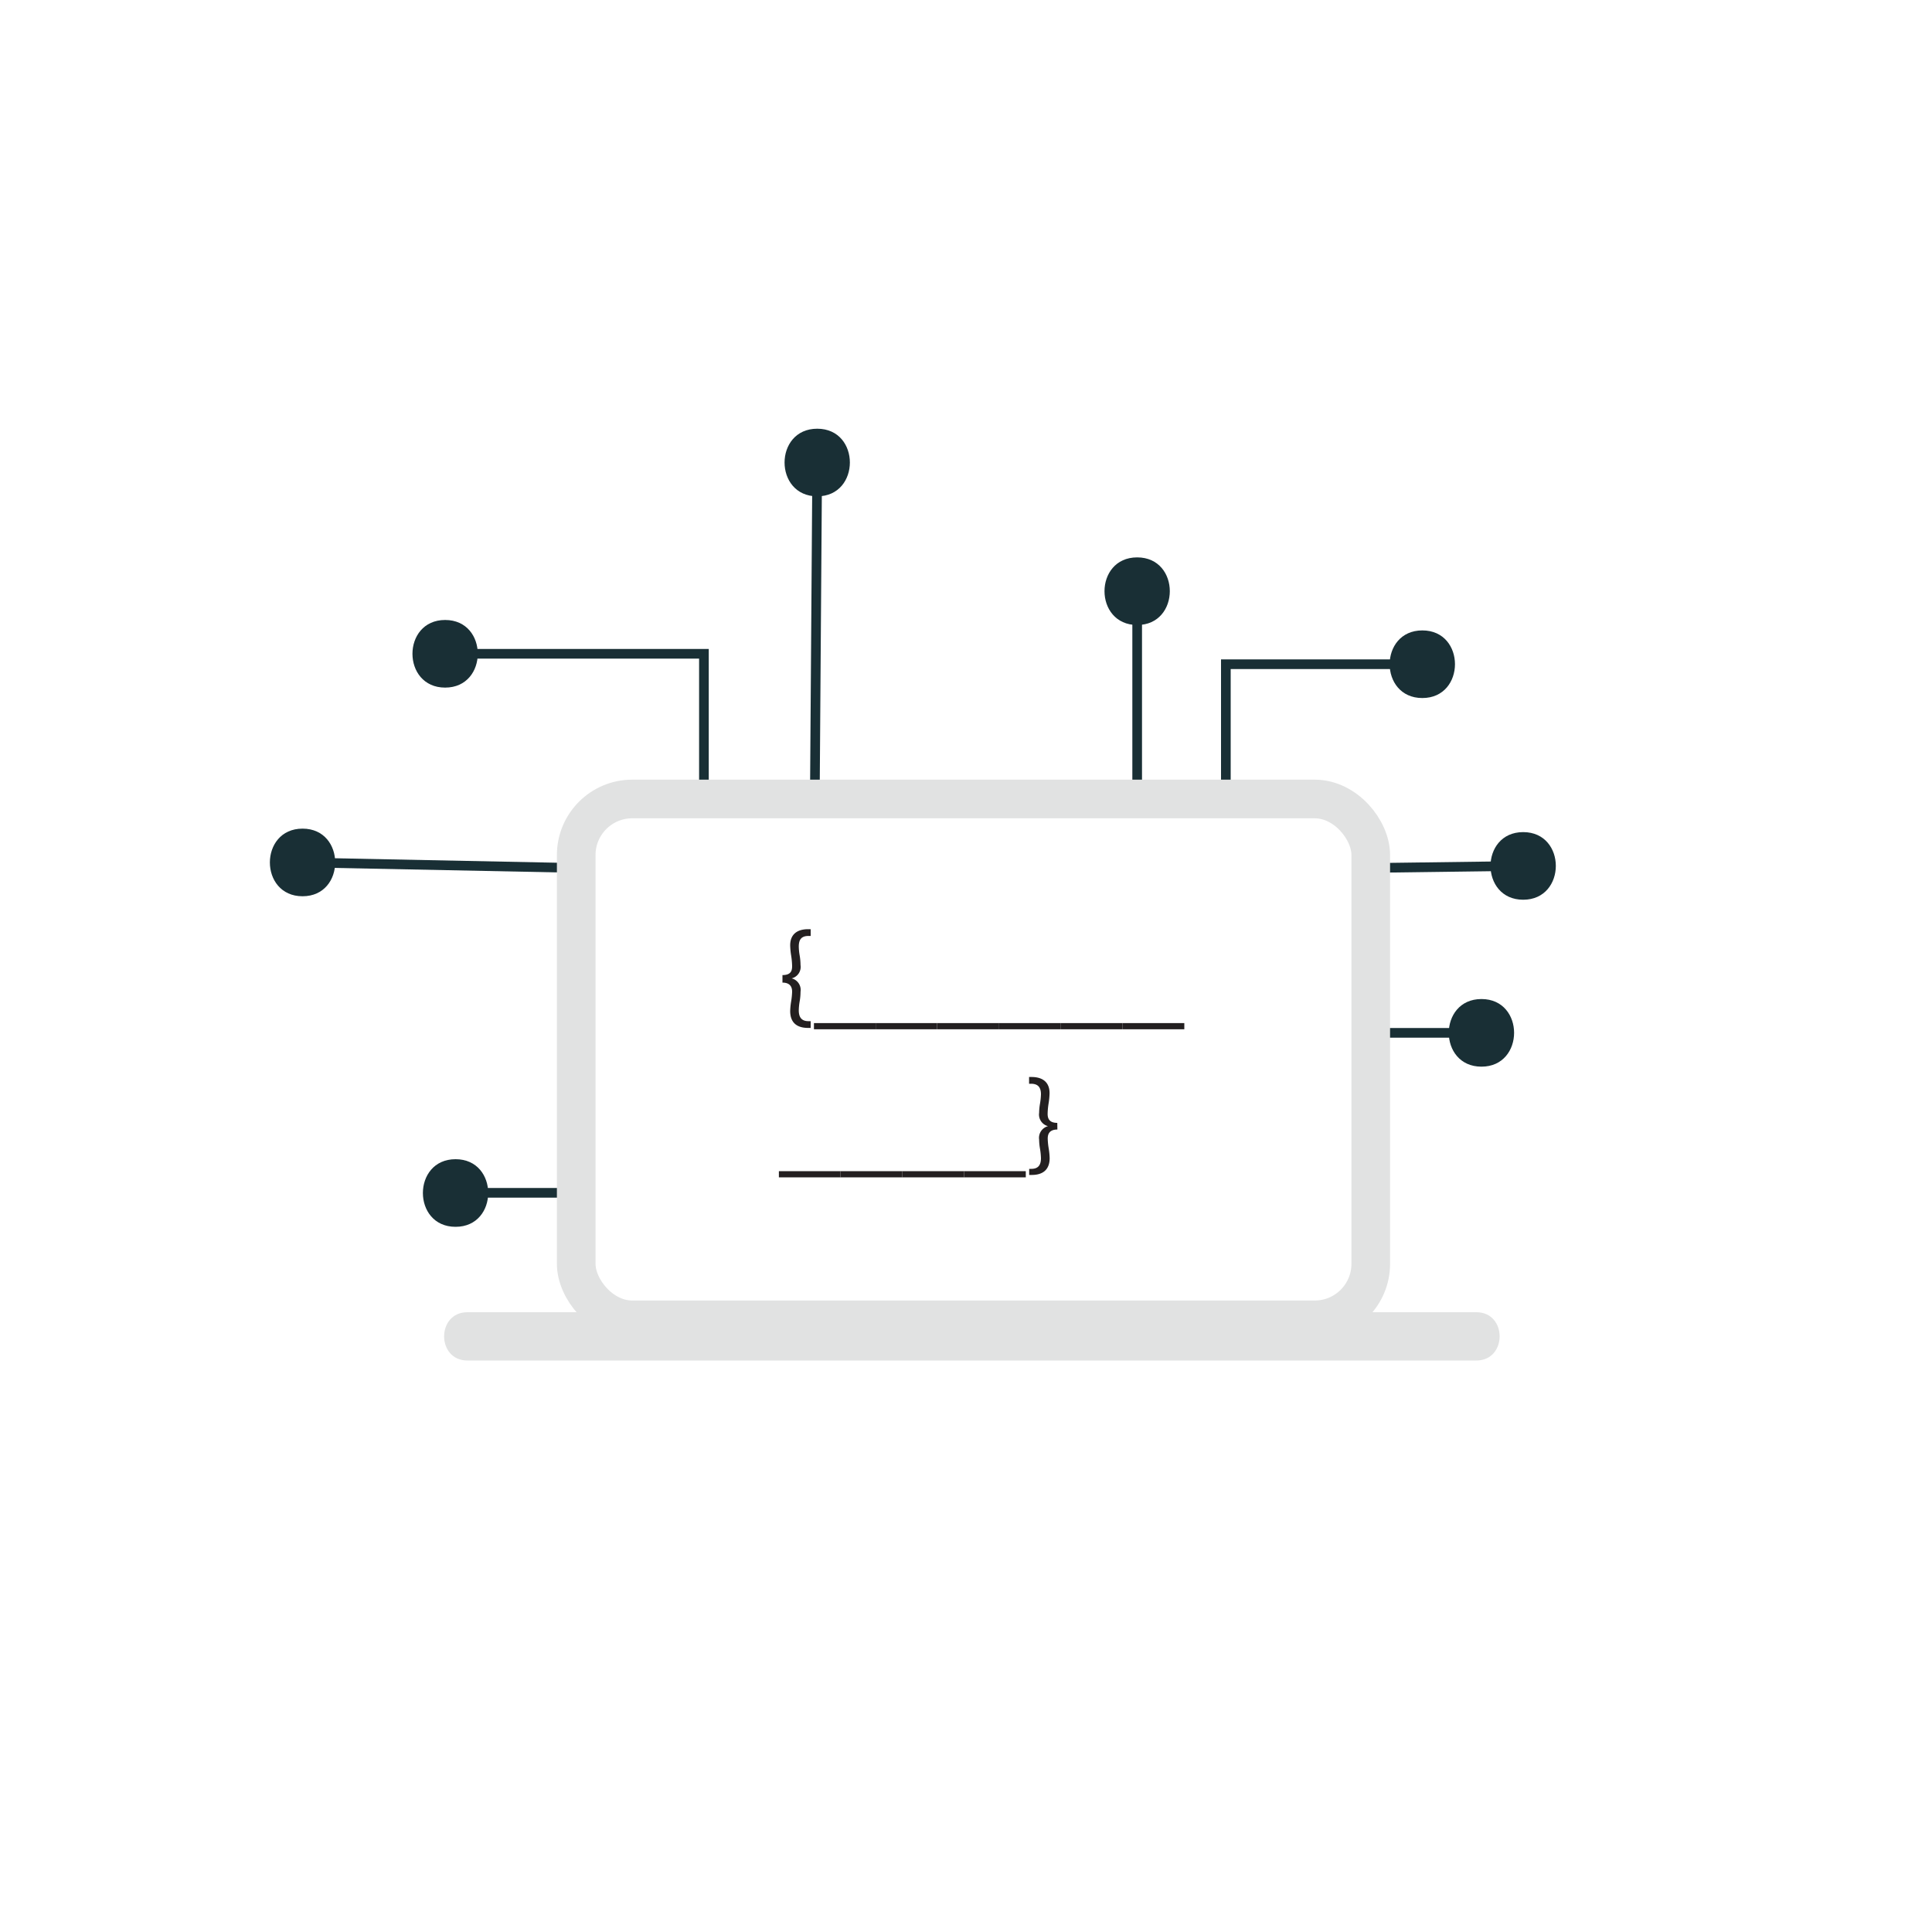 <svg id="ba76e760-01ef-4052-9cce-396e93be48fe" data-name="Layer 1" xmlns="http://www.w3.org/2000/svg" viewBox="0 0 200 200"><title>it and cse</title><rect width="200" height="200" fill="#fff"/><path d="M46.08,71.18c4.5,0,4.51-7,0-7s-4.51,7,0,7Z" fill="#192f35"/><path d="M84.6,51.38c4.5,0,4.51-7,0-7s-4.51,7,0,7Z" fill="#192f35"/><path d="M117.72,64.7c4.5,0,4.51-7,0-7s-4.51,7,0,7Z" fill="#192f35"/><path d="M147.24,72.26c4.5,0,4.51-7,0-7s-4.51,7,0,7Z" fill="#192f35"/><path d="M157.68,93.14c4.5,0,4.51-7,0-7s-4.51,7,0,7Z" fill="#192f35"/><path d="M153.36,110.42c4.5,0,4.51-7,0-7s-4.51,7,0,7Z" fill="#192f35"/><path d="M47.16,127c4.5,0,4.51-7,0-7s-4.51,7,0,7Z" fill="#192f35"/><path d="M31.32,92.78c4.5,0,4.51-7,0-7s-4.51,7,0,7Z" fill="#192f35"/><line x1="84.6" y1="47.88" x2="84.35" y2="82.71" fill="none" stroke="#192f35" stroke-miterlimit="10"/><line x1="117.72" y1="61.2" x2="117.72" y2="82.71" fill="none" stroke="#192f35" stroke-miterlimit="10"/><polyline points="147.24 68.76 126.9 68.76 126.9 81.36" fill="none" stroke="#192f35" stroke-miterlimit="10"/><line x1="157.68" y1="89.64" x2="141.9" y2="89.85" fill="none" stroke="#192f35" stroke-miterlimit="10"/><line x1="153.36" y1="106.92" x2="141.9" y2="106.92" fill="none" stroke="#192f35" stroke-miterlimit="10"/><polyline points="46.08 67.68 72.87 67.68 72.87 82.71" fill="none" stroke="#192f35" stroke-miterlimit="10"/><line x1="31.32" y1="89.28" x2="59.65" y2="89.85" fill="none" stroke="#192f35" stroke-miterlimit="10"/><line x1="47.16" y1="123.48" x2="59.65" y2="123.48" fill="none" stroke="#192f35" stroke-miterlimit="10"/><rect x="59.65" y="82.71" width="82.25" height="53.92" rx="5.8" fill="none" stroke="#e1e2e2" stroke-miterlimit="10" stroke-width="4"/><path d="M48.39,140.84H152.83c3.21,0,3.22-5,0-5H48.39c-3.22,0-3.22,5,0,5Z" fill="#e1e2e2"/><path d="M81,100.94c.91,0,1-.49,1-.94a7.89,7.89,0,0,0-.1-1.08,7.46,7.46,0,0,1-.1-1.06c0-1.17.76-1.67,1.85-1.67h.27v.7h-.23c-.76,0-1,.41-1,1.1a5.72,5.72,0,0,0,.09.91,6.14,6.14,0,0,1,.09,1,1.22,1.22,0,0,1-.92,1.38v0a1.23,1.23,0,0,1,.92,1.39,5.82,5.82,0,0,1-.09,1,6,6,0,0,0-.09.92c0,.72.29,1.12,1,1.12h.23v.7h-.27c-1.06,0-1.85-.46-1.85-1.75a7.32,7.32,0,0,1,.1-1,7.32,7.32,0,0,0,.1-1c0-.39-.13-.94-1-.94Z" fill="#231f20"/><path d="M90.65,105.91v.64H84.26v-.64Z" fill="#231f20"/><path d="M97,105.91v.64H90.65v-.64Z" fill="#231f20"/><path d="M103.43,105.91v.64H97v-.64Z" fill="#231f20"/><path d="M109.82,105.91v.64h-6.39v-.64Z" fill="#231f20"/><path d="M116.21,105.91v.64h-6.39v-.64Z" fill="#231f20"/><path d="M122.6,105.91v.64h-6.39v-.64Z" fill="#231f20"/><path d="M87,121.24v.64H80.63v-.64Z" fill="#231f20"/><path d="M93.41,121.24v.64H87v-.64Z" fill="#231f20"/><path d="M99.8,121.24v.64H93.41v-.64Z" fill="#231f20"/><path d="M106.19,121.24v.64H99.8v-.64Z" fill="#231f20"/><path d="M109.46,116.93c-.9,0-1,.55-1,.95a7.32,7.32,0,0,0,.1,1,7.32,7.32,0,0,1,.1,1c0,1.29-.8,1.75-1.85,1.75h-.27V121h.22c.71,0,1-.39,1-1.11a7.34,7.34,0,0,0-.09-.92,6,6,0,0,1-.1-1,1.25,1.25,0,0,1,.92-1.39v0a1.24,1.24,0,0,1-.92-1.38,6,6,0,0,1,.1-1,7.37,7.37,0,0,0,.09-.91c0-.69-.27-1.09-1-1.1h-.23v-.7h.26c1.08,0,1.86.49,1.86,1.67a7.6,7.6,0,0,1-.1,1.06,7.89,7.89,0,0,0-.1,1.08c0,.44.13.94,1,.94Z" fill="#231f20"/></svg>